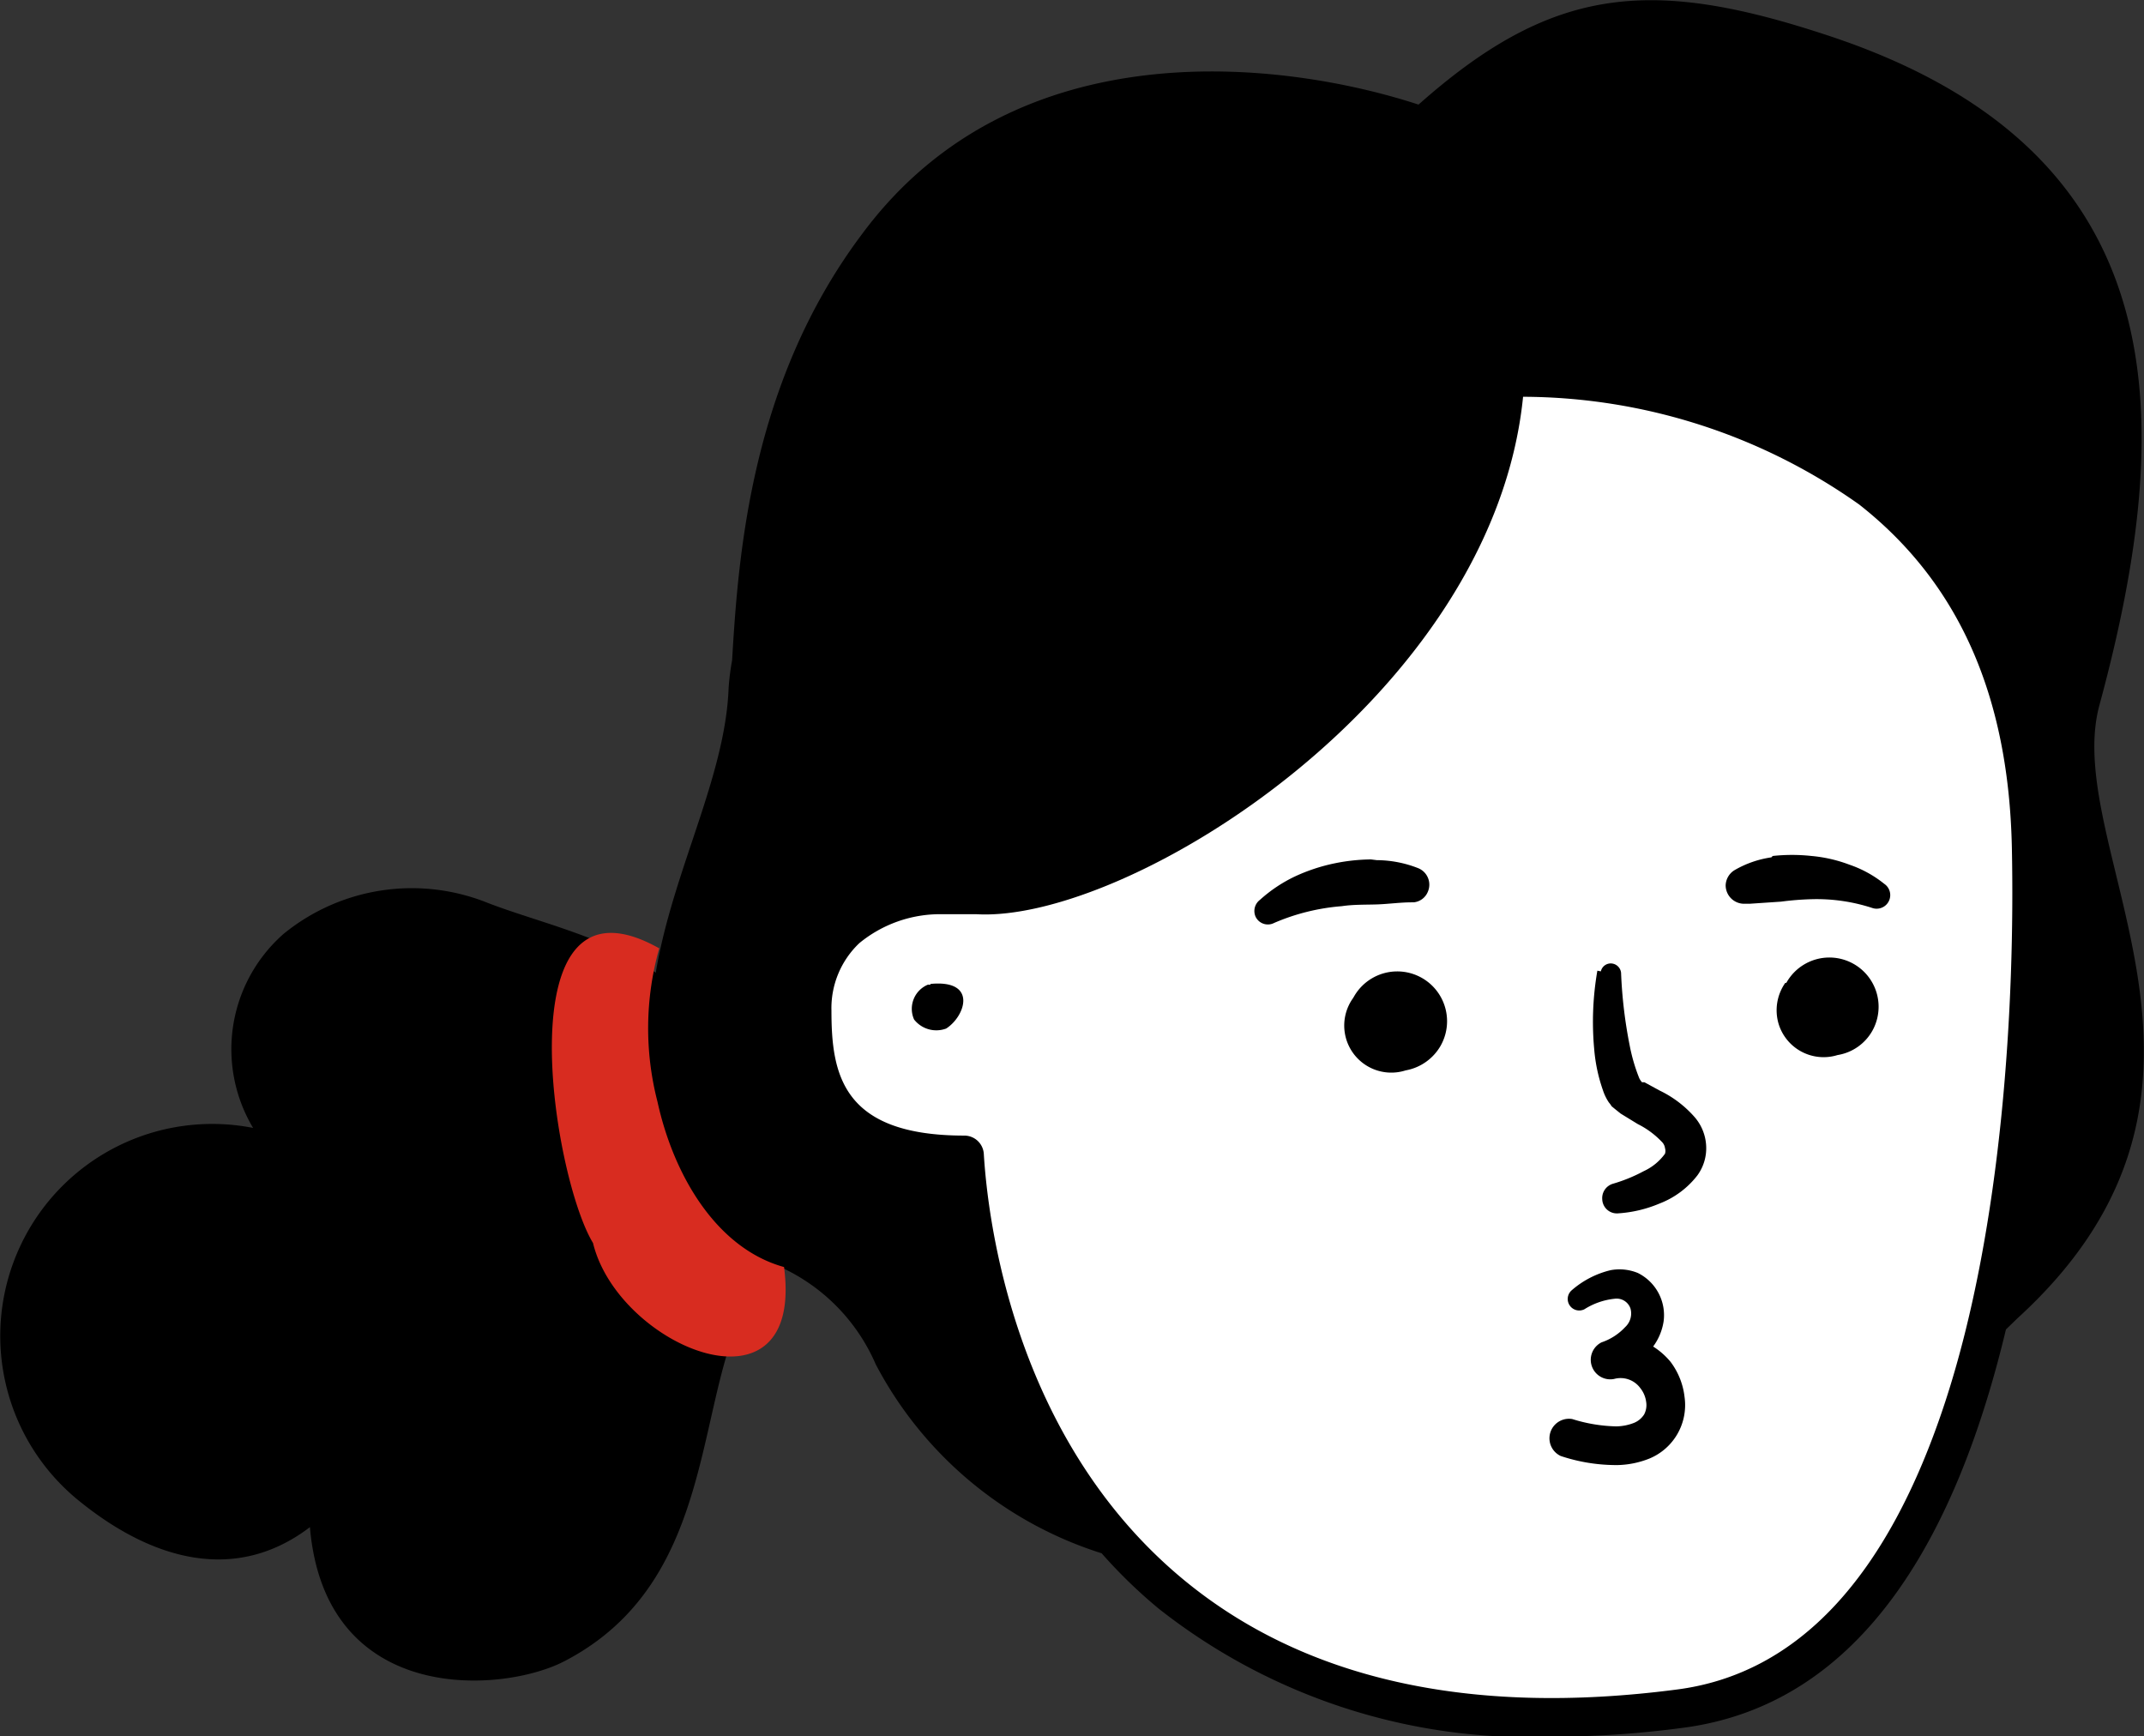 <svg xmlns="http://www.w3.org/2000/svg" viewBox="0 0 61.5 49.8"><rect x="0" y="0" width="61.5" height="49.8" fill="#333333" stroke="none"/><defs><style>.cls-1{fill:#fff;}.cls-1,.cls-2,.cls-3{fill-rule:evenodd;}.cls-3{fill:#d82c20;}</style></defs><g id="Layer_2" data-name="Layer 2"><g id="Layer_1-2" data-name="Layer 1"><g id="Head"><g id="Head_Bun_2" data-name="Head Bun 2"><g id="Bun"><path id="SKIN-3" class="cls-1" d="M58.28,24.29c-.18-13.4-13.62-14.47-19.94-13-5.19,1.19-10.86,5.67-10.26,14.4-3.12-.28-4.76,1.2-4.76,3.3s.5,4.14,4.37,4.14c.37,6.41,4.47,17.95,20.48,15.9,8.17-1,10.27-13.77,10.12-24.71"/><path id="ink" class="cls-2" d="M40.69,3C44.52-.4,47.34-.66,52.38,1c10.13,3.31,10.07,11,7.84,19.23-1.12,4.14,4.87,11-2.35,17.58l-.33.32c-1.36,5.68-4,10.76-9.3,11.43a28.51,28.51,0,0,1-3.7.25,17.17,17.17,0,0,1-11.3-3.67,14.51,14.51,0,0,1-1.64-1.59,11.09,11.09,0,0,1-6.48-5.42,5.43,5.43,0,0,0-2.8-2.82C19.56,38.53,21.27,45,16.2,47.64c-1.75.92-6.87,1.32-7.31-3.84-2.14,1.63-4.54.94-6.63-.76a6.08,6.08,0,0,1,5-10.69,4.4,4.4,0,0,1,.88-5.57A5.82,5.82,0,0,1,14,25.9c1.43.55,3.47,1,4.81,2,.48-2.9,2-5.62,2.09-8.17a7.11,7.11,0,0,1,.1-.79c.18-3.07.55-8,3.73-12.23C29.17.72,36.93,1.77,40.69,3Zm3,8.37C42.83,20,32.35,26.48,28,26.22c-.34,0-.68,0-1,0a3.65,3.65,0,0,0-2.35.83,2.57,2.57,0,0,0-.8,1.94c0,1.81.3,3.58,3.81,3.58a.56.56,0,0,1,.56.52c.11,1.84.84,8.16,5.71,12.2,3.46,2.87,8.22,3.94,14.15,3.17,3.48-.44,6.07-3.22,7.72-8.26s2-11.49,1.91-15.88-1.54-7.62-4.38-9.85a16.76,16.76,0,0,0-9.64-3.09Zm-17,16.85c1.36-.13,1,.93.45,1.28a.81.81,0,0,1-.92-.26.75.75,0,0,1,.4-1l.07,0Z"/><path id="band" class="cls-3" d="M22.49,36.34c-1.92-.53-3.16-2.6-3.63-4.74a8.42,8.42,0,0,1,.05-4.4c-4.49-2.53-3.08,6.51-1.9,8.45.73,3,6.07,5.19,5.48.69"/></g></g></g><g id="Face"><g id="Face_Blow_Kiss" data-name="Face Blow Kiss"><path id="Blow-Kiss" class="cls-2" d="M46.2,36.43a1.39,1.39,0,0,1,.78.08,1.35,1.35,0,0,1,.74,1.39,1.63,1.63,0,0,1-.3.72h0l0,0a2.11,2.11,0,0,1,.5.44,2.06,2.06,0,0,1,.4,1,1.66,1.66,0,0,1-1,1.77,2.61,2.61,0,0,1-.92.19,5.05,5.05,0,0,1-1.63-.26.56.56,0,0,1,.33-1.06h0a4.49,4.49,0,0,0,1.26.21,1.45,1.45,0,0,0,.51-.1.62.62,0,0,0,.29-.24.57.57,0,0,0,.06-.36.8.8,0,0,0-.17-.4.7.7,0,0,0-.75-.26.56.56,0,0,1-.36-1.05h0a1.64,1.64,0,0,0,.68-.44.53.53,0,0,0,.15-.53.42.42,0,0,0-.46-.28,2,2,0,0,0-.86.3h0l0,0a.33.33,0,0,1-.37-.54A2.63,2.63,0,0,1,46.2,36.43Zm-.28-8.57a.29.29,0,0,1,.35-.22.3.3,0,0,1,.23.26h0A13.29,13.29,0,0,0,46.75,30a5.09,5.09,0,0,0,.27.92.5.5,0,0,0,.08.12h0s0,0,0,0h0l.07,0,.44.24a3.14,3.14,0,0,1,1,.76,1.36,1.36,0,0,1,.33.81,1.32,1.32,0,0,1-.25.86,2.51,2.51,0,0,1-1.09.81,3.64,3.64,0,0,1-1.18.28.42.42,0,0,1-.46-.4.43.43,0,0,1,.31-.45h0a4.52,4.52,0,0,0,.88-.36,1.55,1.55,0,0,0,.61-.5.28.28,0,0,0,0-.16.31.31,0,0,0-.09-.18,2.47,2.47,0,0,0-.69-.51l-.49-.3-.15-.12-.11-.09a.76.76,0,0,0-.08-.11,1.42,1.42,0,0,1-.17-.35,4.7,4.7,0,0,1-.25-1.17,8.55,8.55,0,0,1,.09-2.26Zm-7.08.72A1.42,1.42,0,0,1,41.32,30a1.45,1.45,0,0,1-1,.7,1.35,1.35,0,0,1-1.51-2.07Zm12.4-.39a1.41,1.41,0,1,1,2.47,1.37,1.4,1.4,0,0,1-1,.7,1.35,1.35,0,0,1-1.69-.89,1.37,1.37,0,0,1,.19-1.18ZM39.33,24.67h.15a3.28,3.28,0,0,1,1.2.23.51.51,0,0,1,.28.67.49.49,0,0,1-.41.31h-.06c-.32,0-.68.05-1,.06s-.67,0-1,.05a6.1,6.1,0,0,0-1.94.48h0a.39.39,0,0,1-.53-.17.4.4,0,0,1,.12-.49,4.15,4.15,0,0,1,1-.67,5.17,5.17,0,0,1,1.15-.38,5.42,5.42,0,0,1,1.2-.11Zm11.52-.12a5.15,5.15,0,0,1,1.11,0,4.11,4.11,0,0,1,1.09.25,3.28,3.28,0,0,1,1,.55.39.39,0,0,1-.35.69h0a5.13,5.13,0,0,0-1.73-.25,8.47,8.47,0,0,0-.88.07l-.89.06H50a.53.53,0,0,1-.5-.53h0a.53.53,0,0,1,.25-.43,2.92,2.92,0,0,1,1.06-.37Z"/></g></g></g></g></svg>